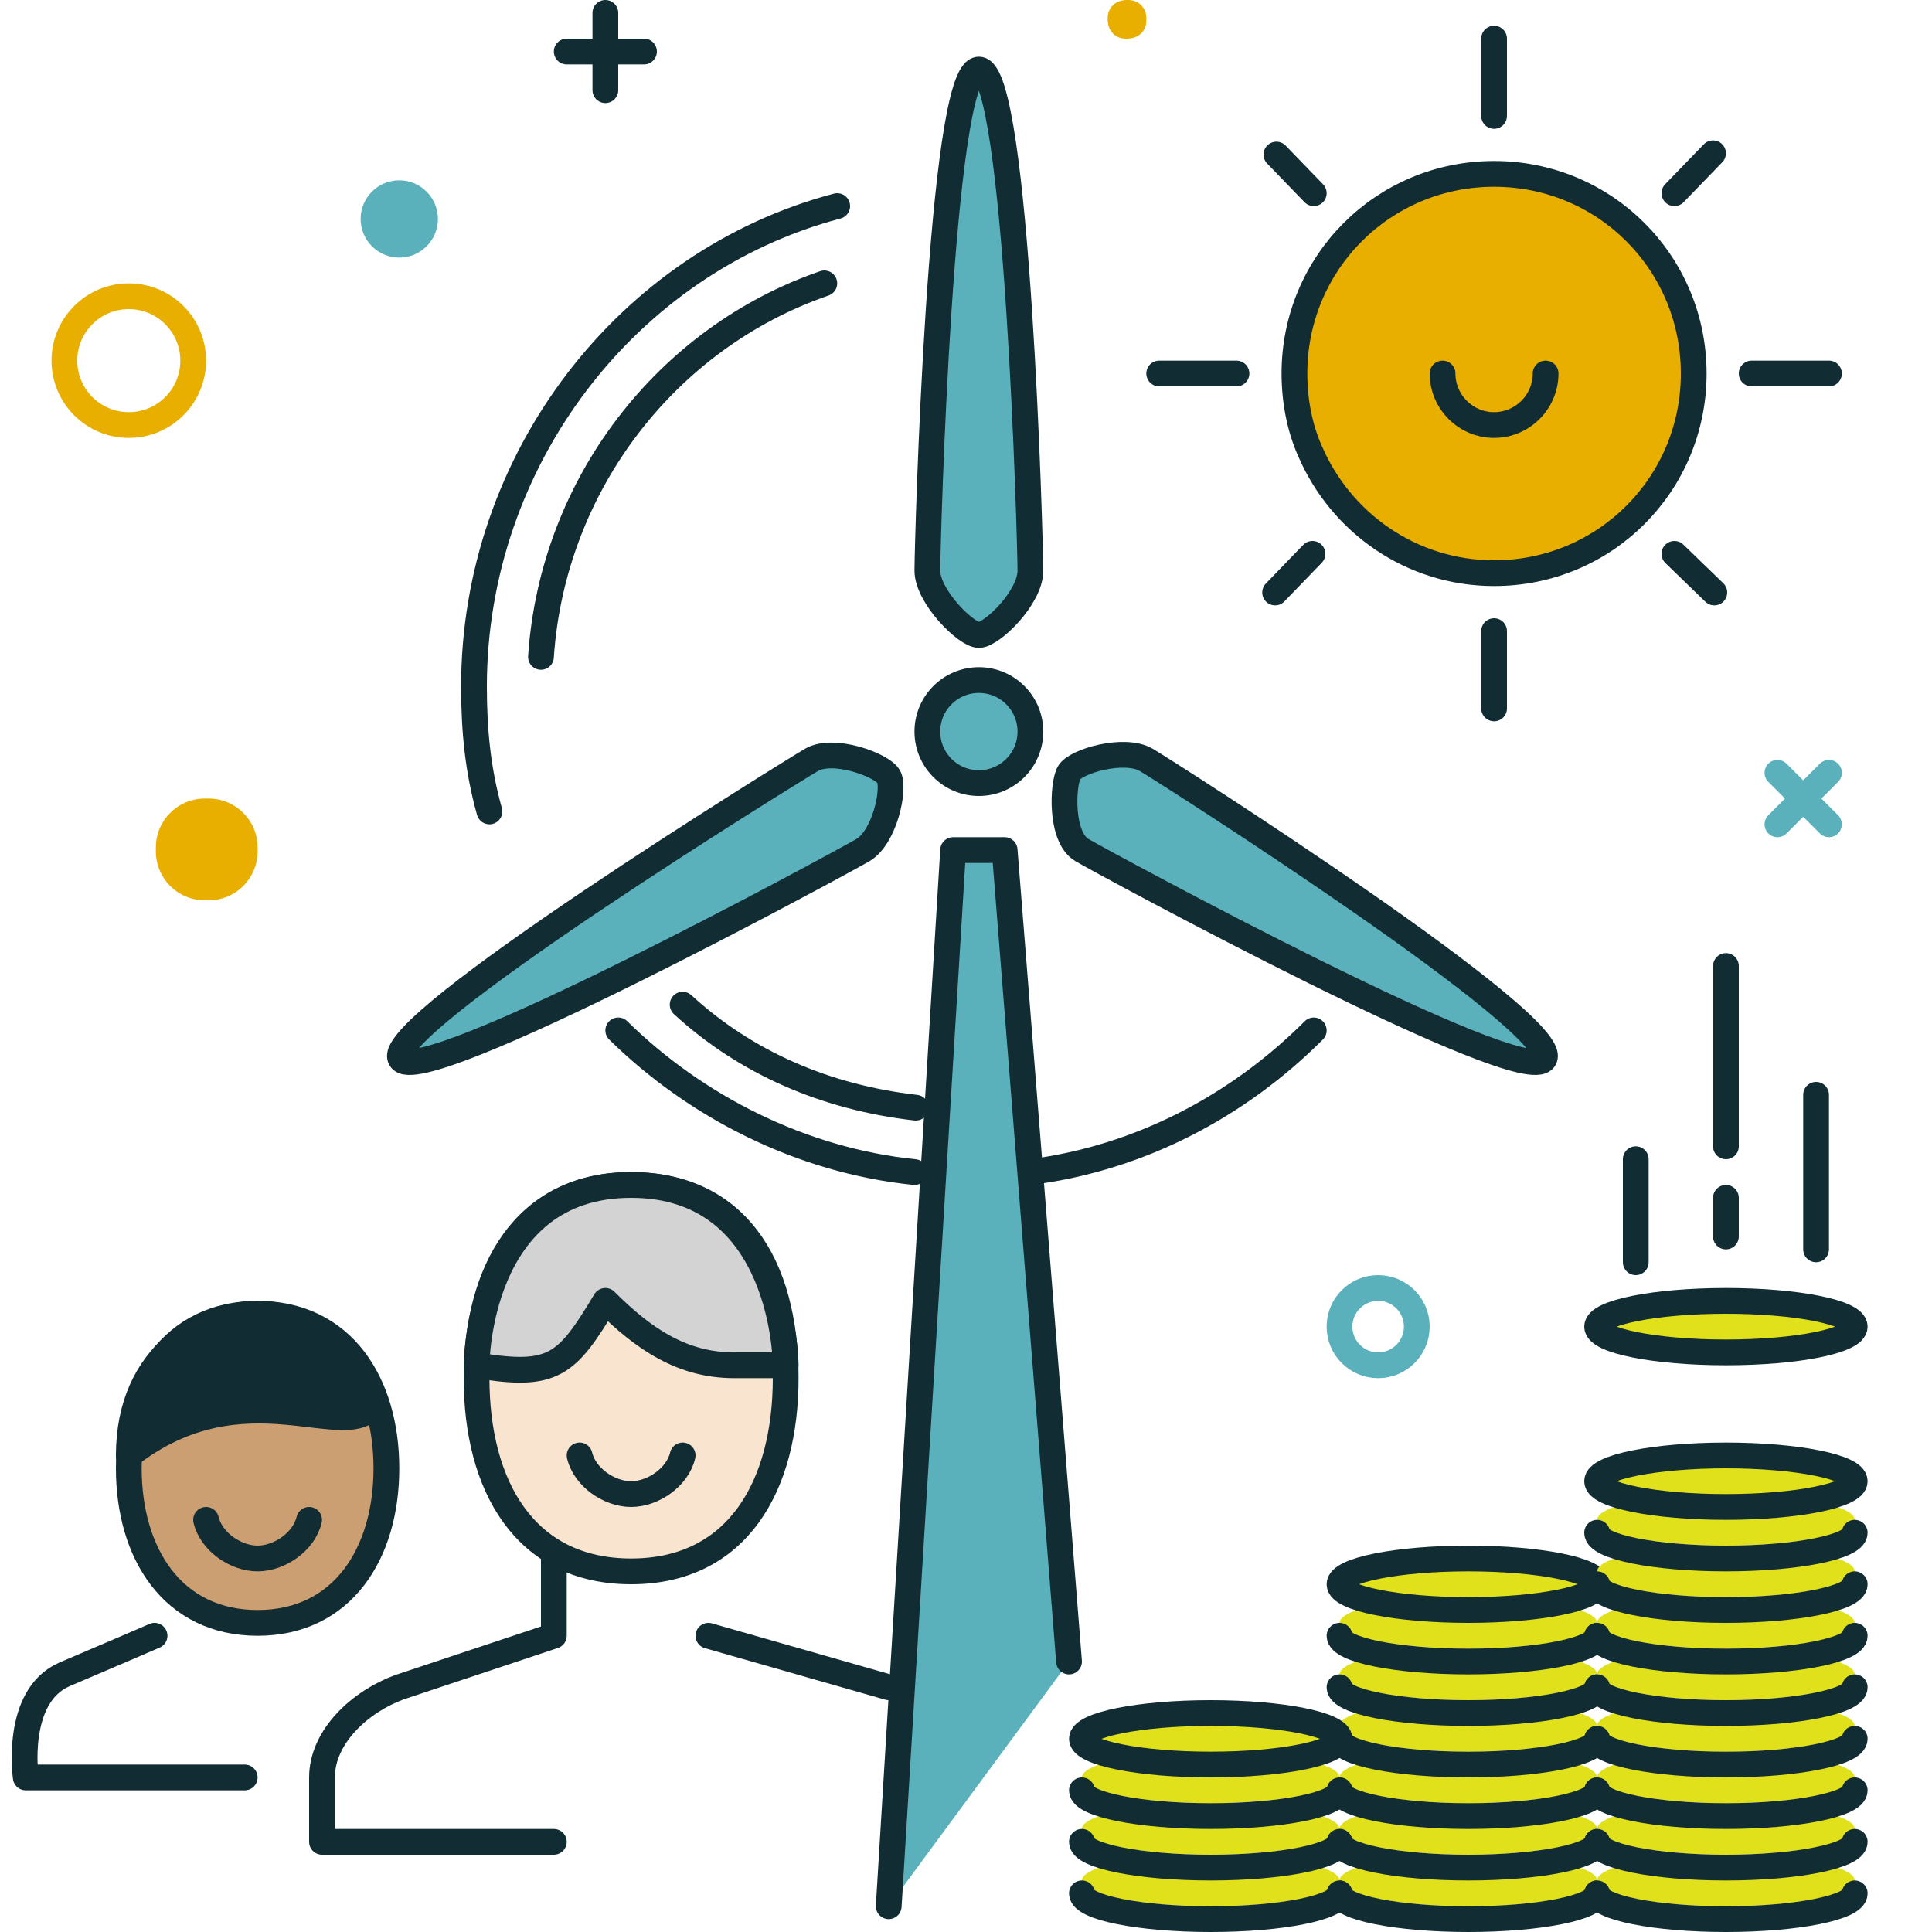 <?xml version="1.0" encoding="utf-8"?>
<!-- Generator: Adobe Illustrator 16.0.0, SVG Export Plug-In . SVG Version: 6.00 Build 0)  -->
<!DOCTYPE svg PUBLIC "-//W3C//DTD SVG 1.1//EN" "http://www.w3.org/Graphics/SVG/1.1/DTD/svg11.dtd">
<svg version="1.1" id="Layer_1" xmlns="http://www.w3.org/2000/svg" xmlns:xlink="http://www.w3.org/1999/xlink" x="0px" y="0px"
	 width="150px" height="150px" viewBox="0 0 150 150" enable-background="new 0 0 150 150" xml:space="preserve">
<g>
	<path fill="none" stroke="#122C33" stroke-width="2" stroke-linecap="round" stroke-linejoin="round" stroke-miterlimit="10" d="
		M65,16c-16.3,4.3-28.2,19.7-28.2,37.3c0,3.4,0.3,6.5,1.2,9.7"/>
	<path fill="none" stroke="#122C33" stroke-width="2" stroke-linecap="round" stroke-linejoin="round" stroke-miterlimit="10" d="
		M80,91c8.6-1.1,16.2-5.2,22-11"/>
	<path fill="none" stroke="#122C33" stroke-width="2" stroke-linecap="round" stroke-linejoin="round" stroke-miterlimit="10" d="
		M48,80c6,5.9,14.2,10.1,23,11"/>
	<path fill="none" stroke="#122C33" stroke-width="2" stroke-linecap="round" stroke-linejoin="round" stroke-miterlimit="10" d="
		M64,22c-12.2,4.2-21.1,15.6-22,29"/>
	<path fill="none" stroke="#122C33" stroke-width="2" stroke-linecap="round" stroke-linejoin="round" stroke-miterlimit="10" d="
		M53,78c4.9,4.5,11.1,7.2,18.1,8"/>
	<g>
		<g display="none">
			
				<line display="inline" fill="none" stroke="#122C33" stroke-width="2" stroke-linecap="round" stroke-linejoin="round" stroke-miterlimit="10" x1="67" y1="32.5" x2="34.1" y2="64.6"/>
			
				<line display="inline" fill="none" stroke="#122C33" stroke-width="2" stroke-linecap="round" stroke-linejoin="round" stroke-miterlimit="10" x1="36.2" y1="62.5" x2="33.4" y2="59.7"/>
			
				<line display="inline" fill="none" stroke="#122C33" stroke-width="2" stroke-linecap="round" stroke-linejoin="round" stroke-miterlimit="10" x1="46.9" y1="52" x2="45.5" y2="50.6"/>
			
				<line display="inline" fill="none" stroke="#122C33" stroke-width="2" stroke-linecap="round" stroke-linejoin="round" stroke-miterlimit="10" x1="39.8" y1="59" x2="38.4" y2="57.6"/>
			
				<line display="inline" fill="none" stroke="#122C33" stroke-width="2" stroke-linecap="round" stroke-linejoin="round" stroke-miterlimit="10" x1="54.1" y1="45.1" x2="52.7" y2="43.6"/>
			
				<line display="inline" fill="none" stroke="#122C33" stroke-width="2" stroke-linecap="round" stroke-linejoin="round" stroke-miterlimit="10" x1="61.2" y1="38.1" x2="59.8" y2="36.6"/>
			
				<line display="inline" fill="none" stroke="#122C33" stroke-width="2" stroke-linecap="round" stroke-linejoin="round" stroke-miterlimit="10" x1="43.4" y1="55.5" x2="40.6" y2="52.7"/>
			
				<line display="inline" fill="none" stroke="#122C33" stroke-width="2" stroke-linecap="round" stroke-linejoin="round" stroke-miterlimit="10" x1="50.5" y1="48.6" x2="47.7" y2="45.7"/>
			
				<line display="inline" fill="none" stroke="#122C33" stroke-width="2" stroke-linecap="round" stroke-linejoin="round" stroke-miterlimit="10" x1="57.7" y1="41.6" x2="54.9" y2="38.7"/>
			
				<line display="inline" fill="none" stroke="#122C33" stroke-width="2" stroke-linecap="round" stroke-linejoin="round" stroke-miterlimit="10" x1="64.8" y1="34.6" x2="62" y2="31.7"/>
		</g>
		<g>
			
				<ellipse fill="#5AB1BB" stroke="#122C33" stroke-width="2" stroke-linecap="round" stroke-linejoin="round" stroke-miterlimit="10" cx="76" cy="56.8" rx="4" ry="4"/>
			
				<polyline fill="#5AB1BB" stroke="#122C33" stroke-width="2" stroke-linecap="round" stroke-linejoin="round" stroke-miterlimit="10" points="
				83,129 78,66 74,66 69,148 			"/>
			
				<path fill="#5AB1BB" stroke="#122C33" stroke-width="2" stroke-linecap="round" stroke-linejoin="round" stroke-miterlimit="10" d="
				M76,49.3c-1,0-4-3-4-5c0-2,1-38.9,4-38.9s4,36.9,4,38.9C80,46.4,77,49.3,76,49.3z"/>
			
				<path fill="#5AB1BB" stroke="#122C33" stroke-width="2" stroke-linecap="round" stroke-linejoin="round" stroke-miterlimit="10" d="
				M69,60.3c0.5,0.9-0.3,4.7-2,5.7c-1.7,1-34.5,18.8-35.9,16.2C29.6,79.6,61.3,60,63,59S68.5,59.4,69,60.3z"/>
			
				<path fill="#5AB1BB" stroke="#122C33" stroke-width="2" stroke-linecap="round" stroke-linejoin="round" stroke-miterlimit="10" d="
				M83,60c-0.5,0.9-0.7,5,1,6c1.7,1,34.5,18.8,35.9,16.2C121.4,79.6,90.7,60,89,59C87.3,58,83.5,59.1,83,60z"/>
		</g>
	</g>
</g>
<g>
	<path fill="none" stroke="#122C33" stroke-width="2" stroke-linecap="round" stroke-linejoin="round" stroke-miterlimit="10" d="
		M12,127c0,0-3,1.3-7,3c-3.9,1.7-3,8-3,8h17"/>
	<g>
		<path fill="#CC9F72" stroke="#122C33" stroke-width="2" stroke-miterlimit="10" d="M30,114c0-6.6-3.4-12-10-12s-10,5.4-10,12
			s3.4,12,10,12S30,120.6,30,114z"/>
		<g>
			
				<path fill="#122C33" stroke="#122C33" stroke-width="2" stroke-linecap="round" stroke-linejoin="round" stroke-miterlimit="10" d="
				M29,109c-0.2-2.7-4-7-9-7c-4,0-10,3-10,11C19,106,27.1,112.3,29,109z"/>
		</g>
		<path fill="none" stroke="#122C33" stroke-width="2" stroke-linecap="round" stroke-linejoin="round" stroke-miterlimit="10" d="
			M16,118c0.4,1.7,2.3,3,4,3c1.7,0,3.6-1.3,4-3"/>
	</g>
</g>
<g>
	<path fill="none" stroke="#122C33" stroke-width="2" stroke-linecap="round" stroke-linejoin="round" stroke-miterlimit="10" d="
		M43,121v6l-12,4c-3,1.1-6,3.8-6,7v5h18"/>
	
		<line fill="none" stroke="#122C33" stroke-width="2" stroke-linecap="round" stroke-linejoin="round" stroke-miterlimit="10" x1="55" y1="127" x2="69" y2="131"/>
	<g>
		<path fill="#F9E4CF" stroke="#122C33" stroke-width="2" stroke-miterlimit="10" d="M61,107c0-9-4-15-12-15c-8.3,0-12,6.7-12,15
			s3.7,15,12,15S61,115.3,61,107z"/>
		
			<path fill="#D3D3D3" stroke="#122C33" stroke-width="2" stroke-linecap="round" stroke-linejoin="round" stroke-miterlimit="10" d="
			M61,106c-1,0-2.2,0-4,0c-4,0-7-2-10-5c-3,5-4,6-10,5c0,0,0-14,12-14S61,106,61,106z"/>
		
			<path display="none" fill="none" stroke="#122C33" stroke-width="2" stroke-linecap="round" stroke-linejoin="round" stroke-miterlimit="10" d="
			M61.8,104.4c-1.6,0.8-3.1,1.2-4.9,1.2c-3.7,0-8.1-2.1-9.5-4.9c-2.4,4.1-6,5.7-10.3,4.9"/>
		<path fill="none" stroke="#122C33" stroke-width="2" stroke-linecap="round" stroke-linejoin="round" stroke-miterlimit="10" d="
			M45,113c0.4,1.7,2.3,3,4,3c1.7,0,3.6-1.3,4-3"/>
	</g>
</g>
<circle fill="none" stroke="#E9AF00" stroke-width="2" stroke-linecap="round" stroke-linejoin="round" stroke-miterlimit="10" cx="10" cy="28" r="5"/>
<circle fill="none" stroke="#5AB1BB" stroke-width="2" stroke-miterlimit="10" cx="107" cy="103" r="3"/>
<path fill="#E9AF00" d="M89,1.4C89,0.6,88.4,0,87.6,0h-0.1C86.6,0,86,0.6,86,1.4v0.1C86,2.4,86.6,3,87.4,3h0.1C88.4,3,89,2.4,89,1.6
	V1.4z"/>
<path fill="#E9AF00" d="M20,65.8c0-2.1-1.7-3.8-3.8-3.8h-0.3c-2.1,0-3.8,1.7-3.8,3.8v0.3c0,2.1,1.7,3.8,3.8,3.8h0.3
	c2.1,0,3.8-1.7,3.8-3.8V65.8z"/>
<g>
	<path fill="#E0E01B" d="M124,146c0,1.1-4.5,2-10,2c-5.5,0-10-0.9-10-2s4.5-2,10-2C119.5,144,124,144.9,124,146z"/>
	<path fill="none" stroke="#122C33" stroke-width="2" stroke-linecap="round" stroke-linejoin="round" stroke-miterlimit="10" d="
		M124,147c0,1.1-4.5,2-10,2c-5.5,0-10-0.9-10-2"/>
	<path fill="#E0E01B" d="M124,142c0,1.1-4.5,2-10,2c-5.5,0-10-0.9-10-2s4.5-2,10-2C119.5,140,124,140.9,124,142z"/>
	<path fill="none" stroke="#122C33" stroke-width="2" stroke-linecap="round" stroke-linejoin="round" stroke-miterlimit="10" d="
		M124,143c0,1.1-4.5,2-10,2c-5.5,0-10-0.9-10-2"/>
	<g>
		<path fill="#E0E01B" d="M124,138c0,1.1-4.5,2-10,2c-5.5,0-10-0.9-10-2s4.5-2,10-2C119.5,136,124,136.9,124,138z"/>
		<path fill="none" stroke="#122C33" stroke-width="2" stroke-linecap="round" stroke-linejoin="round" stroke-miterlimit="10" d="
			M124,139c0,1.1-4.5,2-10,2c-5.5,0-10-0.9-10-2"/>
	</g>
	<g>
		<path fill="#E0E01B" d="M124,134c0,1.1-4.5,2-10,2c-5.5,0-10-0.9-10-2s4.5-2,10-2C119.5,132,124,132.9,124,134z"/>
		<path fill="none" stroke="#122C33" stroke-width="2" stroke-linecap="round" stroke-linejoin="round" stroke-miterlimit="10" d="
			M124,135c0,1.1-4.5,2-10,2c-5.5,0-10-0.9-10-2"/>
	</g>
	<g>
		<path fill="#E0E01B" d="M124,130c0,1.1-4.5,2-10,2c-5.5,0-10-0.9-10-2s4.5-2,10-2C119.5,128,124,128.9,124,130z"/>
		<path fill="none" stroke="#122C33" stroke-width="2" stroke-linecap="round" stroke-linejoin="round" stroke-miterlimit="10" d="
			M124,131c0,1.1-4.5,2-10,2c-5.5,0-10-0.9-10-2"/>
	</g>
	<g>
		<path fill="#E0E01B" d="M124,126c0,1.1-4.5,2-10,2c-5.5,0-10-0.9-10-2s4.5-2,10-2C119.5,124,124,124.9,124,126z"/>
		<path fill="none" stroke="#122C33" stroke-width="2" stroke-linecap="round" stroke-linejoin="round" stroke-miterlimit="10" d="
			M124,127c0,1.1-4.5,2-10,2c-5.5,0-10-0.9-10-2"/>
	</g>
	
		<path fill="#E0E01B" stroke="#122C33" stroke-width="2" stroke-linecap="round" stroke-linejoin="round" stroke-miterlimit="10" d="
		M124,123c0,1.1-4.5,2-10,2c-5.5,0-10-0.9-10-2s4.5-2,10-2C119.5,121,124,121.9,124,123z"/>
</g>
<g>
	<path fill="#E0E01B" d="M144,146c0,1.1-4.5,2-10,2c-5.5,0-10-0.9-10-2s4.5-2,10-2C139.5,144,144,144.9,144,146z"/>
	<path fill="none" stroke="#122C33" stroke-width="2" stroke-linecap="round" stroke-linejoin="round" stroke-miterlimit="10" d="
		M144,147c0,1.1-4.5,2-10,2c-5.5,0-10-0.9-10-2"/>
	<path fill="#E0E01B" d="M144,142c0,1.1-4.5,2-10,2c-5.5,0-10-0.9-10-2s4.5-2,10-2C139.5,140,144,140.9,144,142z"/>
	<path fill="none" stroke="#122C33" stroke-width="2" stroke-linecap="round" stroke-linejoin="round" stroke-miterlimit="10" d="
		M144,143c0,1.1-4.5,2-10,2c-5.5,0-10-0.9-10-2"/>
	<g>
		<path fill="#E0E01B" d="M144,138c0,1.1-4.5,2-10,2c-5.5,0-10-0.9-10-2s4.5-2,10-2C139.5,136,144,136.9,144,138z"/>
		<path fill="none" stroke="#122C33" stroke-width="2" stroke-linecap="round" stroke-linejoin="round" stroke-miterlimit="10" d="
			M144,139c0,1.1-4.5,2-10,2c-5.5,0-10-0.9-10-2"/>
	</g>
	<g>
		<path fill="#E0E01B" d="M144,134c0,1.1-4.5,2-10,2c-5.5,0-10-0.9-10-2s4.5-2,10-2C139.5,132,144,132.9,144,134z"/>
		<path fill="none" stroke="#122C33" stroke-width="2" stroke-linecap="round" stroke-linejoin="round" stroke-miterlimit="10" d="
			M144,135c0,1.1-4.5,2-10,2c-5.5,0-10-0.9-10-2"/>
	</g>
	<g>
		<path fill="#E0E01B" d="M144,130c0,1.1-4.5,2-10,2c-5.5,0-10-0.9-10-2s4.5-2,10-2C139.5,128,144,128.9,144,130z"/>
		<path fill="none" stroke="#122C33" stroke-width="2" stroke-linecap="round" stroke-linejoin="round" stroke-miterlimit="10" d="
			M144,131c0,1.1-4.5,2-10,2c-5.5,0-10-0.9-10-2"/>
	</g>
	<g>
		<path fill="#E0E01B" d="M144,126c0,1.1-4.5,2-10,2c-5.5,0-10-0.9-10-2s4.5-2,10-2C139.5,124,144,124.9,144,126z"/>
		<path fill="none" stroke="#122C33" stroke-width="2" stroke-linecap="round" stroke-linejoin="round" stroke-miterlimit="10" d="
			M144,127c0,1.1-4.5,2-10,2c-5.5,0-10-0.9-10-2"/>
	</g>
	<g>
		<path fill="#E0E01B" d="M144,122c0,1.1-4.5,2-10,2c-5.5,0-10-0.9-10-2s4.5-2,10-2C139.5,120,144,120.9,144,122z"/>
		<path fill="none" stroke="#122C33" stroke-width="2" stroke-linecap="round" stroke-linejoin="round" stroke-miterlimit="10" d="
			M144,123c0,1.1-4.5,2-10,2c-5.5,0-10-0.9-10-2"/>
	</g>
	<g>
		<path fill="#E0E01B" d="M144,118c0,1.1-4.5,2-10,2c-5.5,0-10-0.9-10-2s4.5-2,10-2C139.5,116,144,116.9,144,118z"/>
		<path fill="none" stroke="#122C33" stroke-width="2" stroke-linecap="round" stroke-linejoin="round" stroke-miterlimit="10" d="
			M144,119c0,1.1-4.5,2-10,2c-5.5,0-10-0.9-10-2"/>
	</g>
	
		<path fill="#E0E01B" stroke="#122C33" stroke-width="2" stroke-linecap="round" stroke-linejoin="round" stroke-miterlimit="10" d="
		M144,103c0,1.1-4.5,2-10,2c-5.5,0-10-0.9-10-2s4.5-2,10-2C139.5,101,144,101.9,144,103z"/>
	
		<path fill="#E0E01B" stroke="#122C33" stroke-width="2" stroke-linecap="round" stroke-linejoin="round" stroke-miterlimit="10" d="
		M144,115c0,1.1-4.5,2-10,2c-5.5,0-10-0.9-10-2s4.5-2,10-2C139.5,113,144,113.9,144,115z"/>
	
		<line fill="none" stroke="#122C33" stroke-width="2" stroke-linecap="round" stroke-linejoin="round" stroke-miterlimit="10" x1="127" y1="98" x2="127" y2="90"/>
	
		<line fill="none" stroke="#122C33" stroke-width="2" stroke-linecap="round" stroke-linejoin="round" stroke-miterlimit="10" x1="141" y1="97" x2="141" y2="85"/>
	
		<line fill="none" stroke="#122C33" stroke-width="2" stroke-linecap="round" stroke-linejoin="round" stroke-miterlimit="10" x1="134" y1="89" x2="134" y2="75"/>
	
		<line fill="none" stroke="#122C33" stroke-width="2" stroke-linecap="round" stroke-linejoin="round" stroke-miterlimit="10" x1="134" y1="93" x2="134" y2="96"/>
</g>
<g>
	<path fill="#E0E01B" d="M104,146c0,1.1-4.5,2-10,2c-5.5,0-10-0.9-10-2s4.5-2,10-2C99.5,144,104,144.9,104,146z"/>
	<path fill="none" stroke="#122C33" stroke-width="2" stroke-linecap="round" stroke-linejoin="round" stroke-miterlimit="10" d="
		M104,147c0,1.1-4.5,2-10,2c-5.5,0-10-0.9-10-2"/>
	<path fill="#E0E01B" d="M104,142c0,1.1-4.5,2-10,2c-5.5,0-10-0.9-10-2s4.5-2,10-2C99.5,140,104,140.9,104,142z"/>
	<path fill="none" stroke="#122C33" stroke-width="2" stroke-linecap="round" stroke-linejoin="round" stroke-miterlimit="10" d="
		M104,143c0,1.1-4.5,2-10,2c-5.5,0-10-0.9-10-2"/>
	<path fill="#E0E01B" d="M104,138c0,1.1-4.5,2-10,2c-5.5,0-10-0.9-10-2s4.5-2,10-2C99.5,136,104,136.9,104,138z"/>
	<path fill="none" stroke="#122C33" stroke-width="2" stroke-linecap="round" stroke-linejoin="round" stroke-miterlimit="10" d="
		M104,139c0,1.1-4.5,2-10,2c-5.5,0-10-0.9-10-2"/>
	
		<path fill="#E0E01B" stroke="#122C33" stroke-width="2" stroke-linecap="round" stroke-linejoin="round" stroke-miterlimit="10" d="
		M104,135c0,1.1-4.5,2-10,2c-5.5,0-10-0.9-10-2s4.5-2,10-2C99.5,133,104,133.9,104,135z"/>
</g>
<g>
	
		<path fill="#E9AF00" stroke="#122C33" stroke-width="2" stroke-linecap="round" stroke-linejoin="round" stroke-miterlimit="10" d="
		M101.7,35c2.4,5.6,7.9,9.5,14.3,9.5c8.6,0,15.5-6.9,15.5-15.5c0-8.6-6.9-15.5-15.5-15.5c-8.6,0-15.5,6.9-15.5,15.5
		C100.5,31.1,100.9,33.2,101.7,35"/>
	
		<line fill="none" stroke="#122C33" stroke-width="2" stroke-linecap="round" stroke-linejoin="round" stroke-miterlimit="10" x1="90" y1="29" x2="96" y2="29"/>
	
		<line fill="none" stroke="#122C33" stroke-width="2" stroke-linecap="round" stroke-linejoin="round" stroke-miterlimit="10" x1="136" y1="29" x2="142" y2="29"/>
	
		<line fill="none" stroke="#122C33" stroke-width="2" stroke-linecap="round" stroke-linejoin="round" stroke-miterlimit="10" x1="116" y1="3" x2="116" y2="9"/>
	
		<line fill="none" stroke="#122C33" stroke-width="2" stroke-linecap="round" stroke-linejoin="round" stroke-miterlimit="10" x1="116" y1="49" x2="116" y2="55"/>
	<g>
		
			<line fill="none" stroke="#122C33" stroke-width="2" stroke-linecap="round" stroke-linejoin="round" stroke-miterlimit="10" x1="99.1" y1="12" x2="102" y2="15"/>
		
			<line fill="none" stroke="#122C33" stroke-width="2" stroke-linecap="round" stroke-linejoin="round" stroke-miterlimit="10" x1="130" y1="43" x2="133.1" y2="46"/>
		
			<line fill="none" stroke="#122C33" stroke-width="2" stroke-linecap="round" stroke-linejoin="round" stroke-miterlimit="10" x1="133" y1="11.9" x2="130" y2="15"/>
		
			<line fill="none" stroke="#122C33" stroke-width="2" stroke-linecap="round" stroke-linejoin="round" stroke-miterlimit="10" x1="101.9" y1="43" x2="99" y2="46"/>
	</g>
	<path fill="none" stroke="#122C33" stroke-width="2" stroke-linecap="round" stroke-linejoin="round" stroke-miterlimit="10" d="
		M112,29c0,2.2,1.8,4,4,4s4-1.8,4-4"/>
</g>
<circle fill="#5AB1BB" cx="31" cy="17" r="3"/>
<g>
	
		<line fill="none" stroke="#5AB1BB" stroke-width="2" stroke-linecap="round" stroke-linejoin="round" stroke-miterlimit="10" x1="142" y1="60" x2="138" y2="64"/>
	
		<line fill="none" stroke="#5AB1BB" stroke-width="2" stroke-linecap="round" stroke-linejoin="round" stroke-miterlimit="10" x1="142" y1="64" x2="138" y2="60"/>
</g>
<g>
	
		<line fill="none" stroke="#122C33" stroke-width="2" stroke-linecap="round" stroke-linejoin="round" stroke-miterlimit="10" x1="47" y1="1" x2="47" y2="7"/>
	
		<line fill="none" stroke="#122C33" stroke-width="2" stroke-linecap="round" stroke-linejoin="round" stroke-miterlimit="10" x1="50" y1="4" x2="44" y2="4"/>
</g>
</svg>
